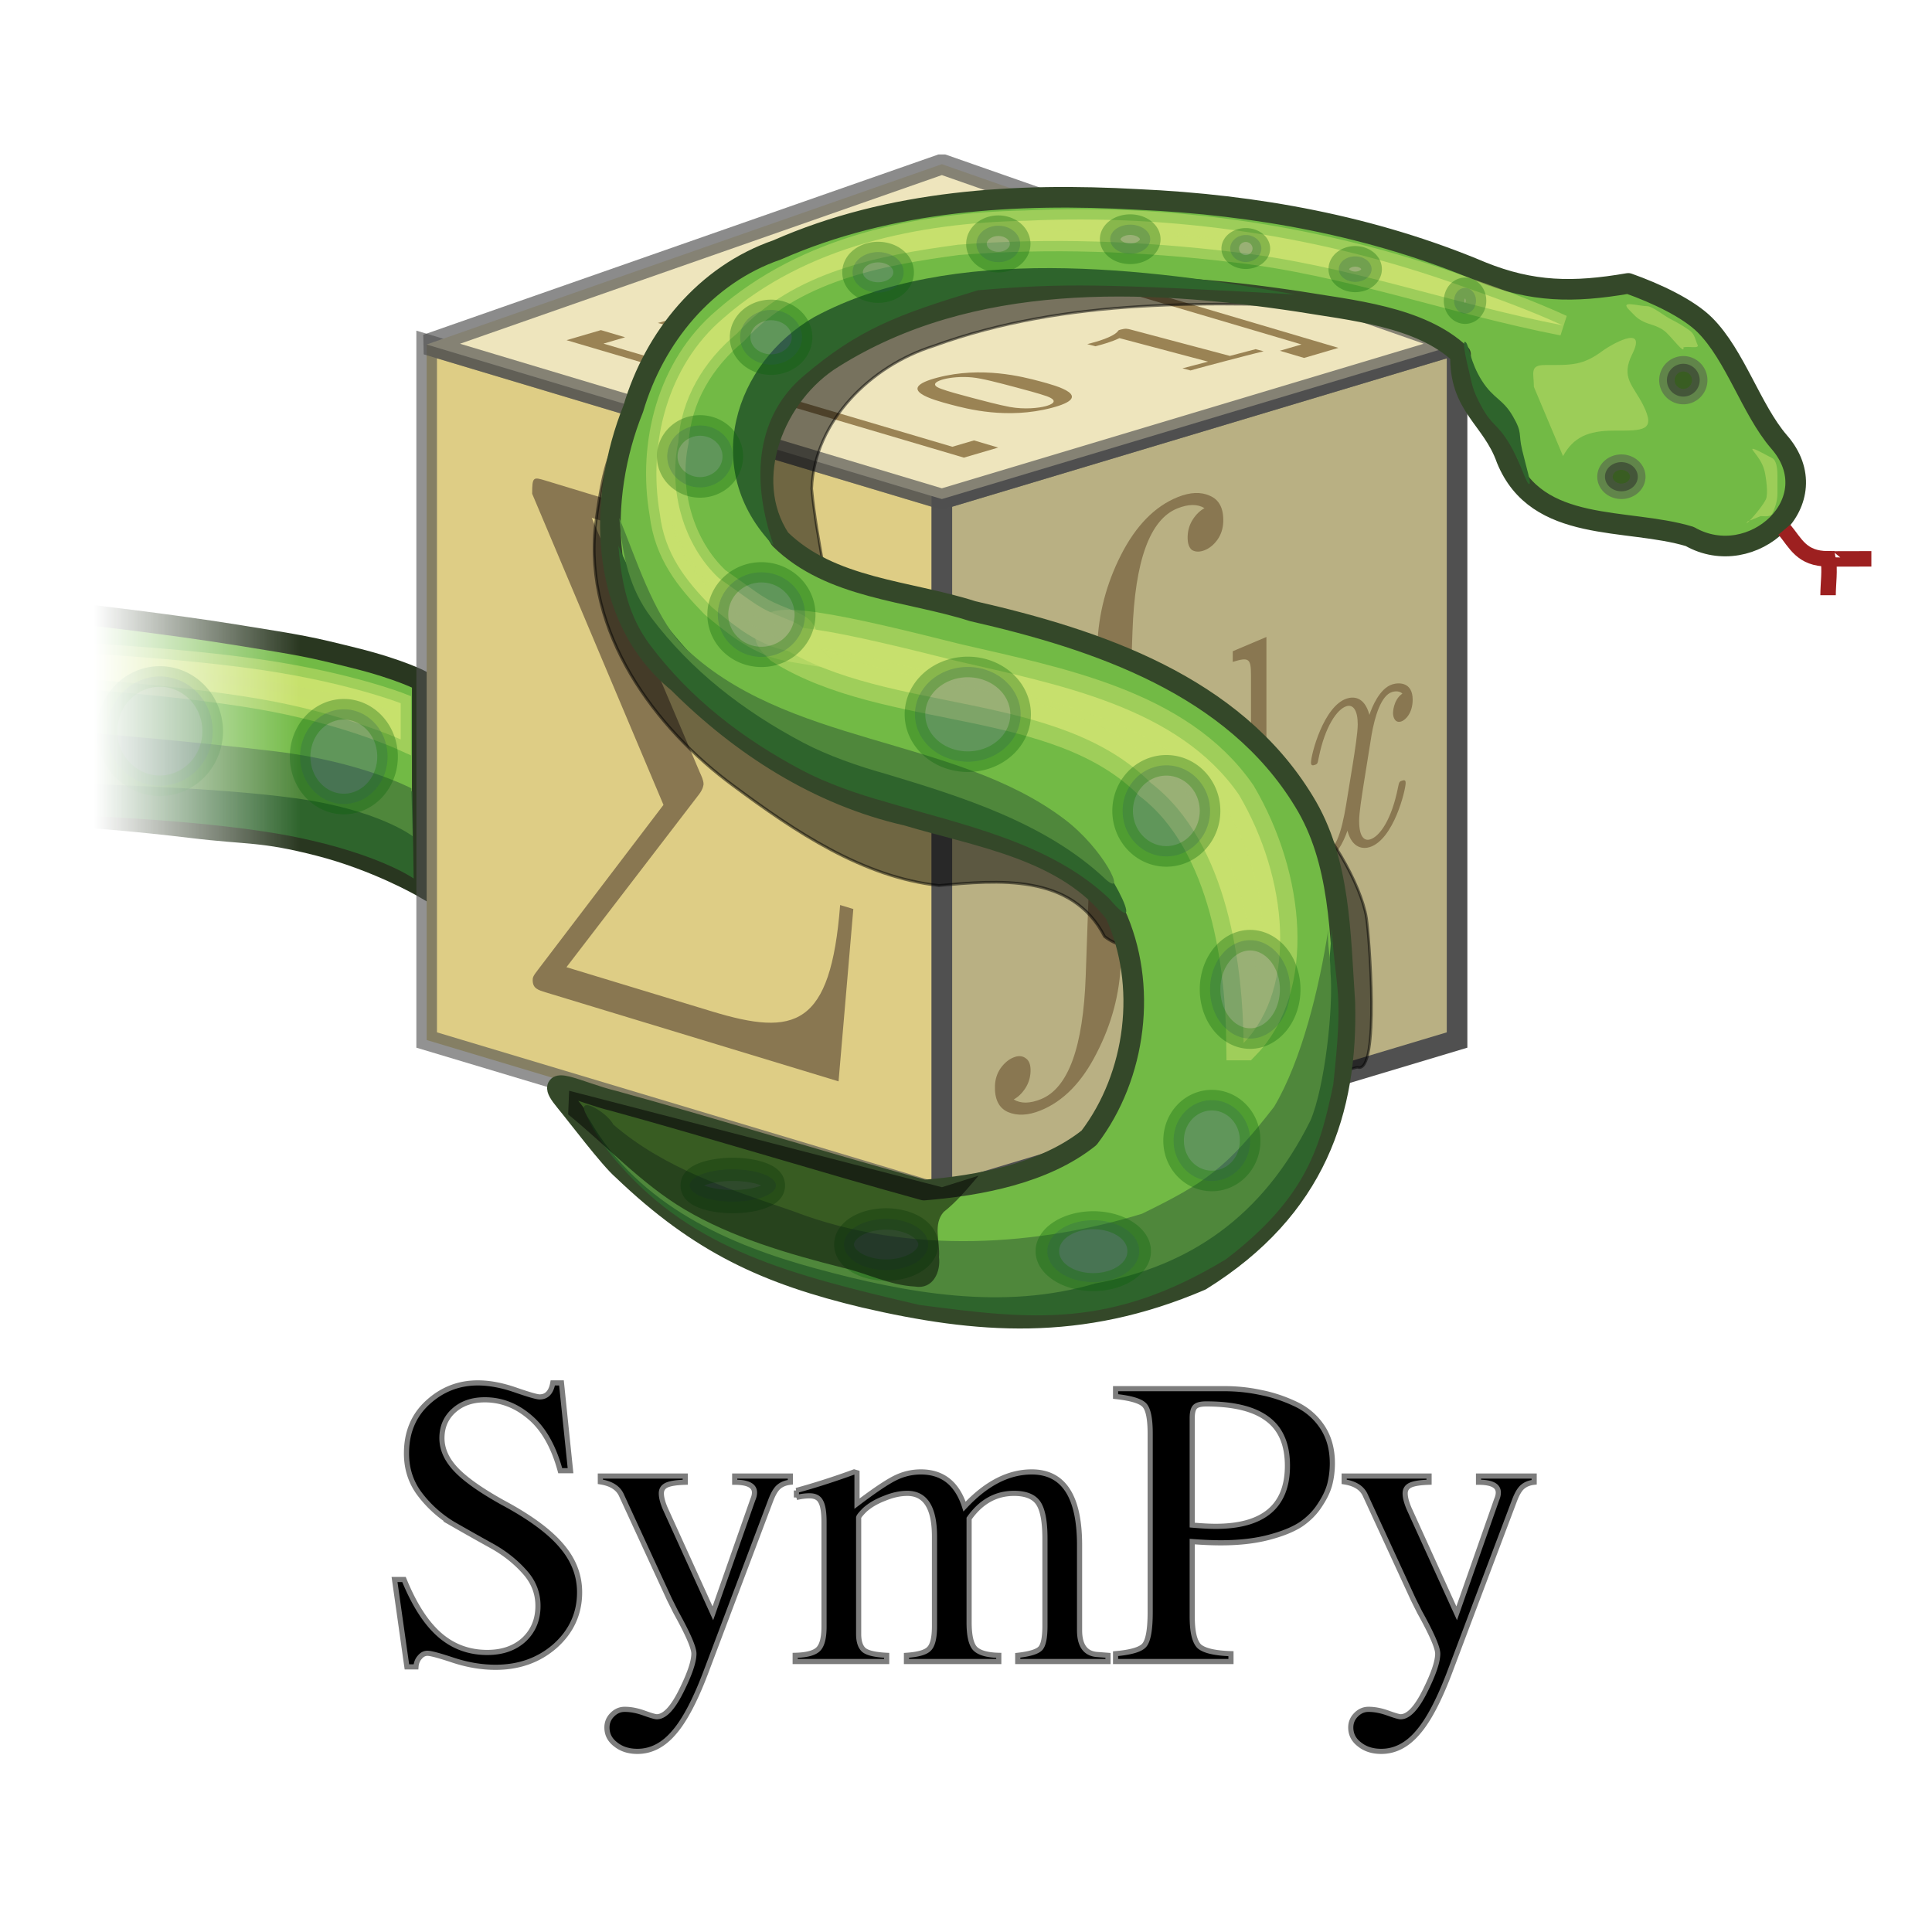 <svg xmlns="http://www.w3.org/2000/svg" xmlns:xlink="http://www.w3.org/1999/xlink" width="750" height="750">
    <desc>
        I created this logo and permit its free use on the same terms as the rest of Sympy&apos;s code and documentation.

Fredrik Johansson
    </desc>
    <defs>
        <linearGradient id="a">
            <stop offset="0" style="stop-color:#fff;stop-opacity:1"/>
            <stop offset="1" style="stop-color:#fff;stop-opacity:0"/>
        </linearGradient>
        <linearGradient xlink:href="#a" id="b" x1="123.534" x2="43.33" y1="182.213" y2="182.213" gradientUnits="userSpaceOnUse"/>
        <mask id="c">
            <path d="M43.331 182.213h81.203v185.818H43.331z" style="fill:url(#b)"/>
            <path d="M123.534 0h800v800h-800z" style="fill:#fff"/>
        </mask>
    </defs>
    <g style="font-size:160px;font-style:normal;font-weight:400;fill:#000;fill-opacity:1;stroke:#7d7d7d;stroke-width:2;stroke-linecap:butt;stroke-linejoin:miter;stroke-miterlimit:4;stroke-opacity:1;font-family:FreeSerif">
        <path d="M215.838 613.4q0-7.52-5.28-13.28-5.28-5.92-12.8-10.08t-15.04-8.48a45.9 45.9 0 0 1-12.64-11.36q-5.28-6.88-5.28-16 0-12.16 8.16-19.68 8.32-7.68 19.52-7.68 6.72 0 14.56 2.72t9.44 2.72q4.16 0 5.12-5.44h3.36l3.52 34.08h-4q-3.84-14.08-11.84-20.8-7.84-6.72-17.44-6.72-7.36 0-12 4.16t-4.64 10.72q0 6.4 5.44 12.16t18.08 12.8q15.84 8.48 22.88 16.8 7.04 8.16 7.04 18.08 0 12.32-9.44 20.8-9.44 8.32-23.2 8.32-8.001 0-16.32-2.72-8.16-2.72-10.08-2.72-1.76 0-3.04 1.6-1.281 1.44-1.44 3.68h-3.52l-4.8-33.92h3.68q5.92 14.56 13.76 21.44t18.56 6.88q8.8 0 14.24-4.96 5.44-5.12 5.44-13.12m46.135 43.04q4.48 0 9.44-9.92t4.96-14.56q0-3.52-7.04-16.16l-2.4-4.8-18.72-40.64q-1.92-4.16-8.16-5.12V563h32.96v2.4q-5.121.16-7.2 1.12-2.08.96-2.08 3.2 0 2.4 1.6 6.08l18.4 40.48 15.52-44.16q.64-1.44.64-2.72 0-4-7.68-4V563h21.6v2.4q-2.88.32-4.64 1.92-1.6 1.44-3.04 5.28l-24.64 65.28q-6.4 17.28-12.8 24.64-6.24 7.36-14.24 7.36-5.12 0-8.48-2.72-3.36-2.56-3.36-6.56 0-2.88 2.08-4.96t4.8-2.08q3.52 0 7.52 1.44t4.96 1.44m54.192-85.12v-2.72a289 289 0 0 0 22.4-7.2l1.12.32v12q9.92-7.52 14.72-9.92t10.08-2.4q12.64 0 16.96 13.44 12.48-13.44 26.08-13.44 18.56 0 18.56 28.48v32.96q0 8.96 6.88 9.44l4.16.32v2.4h-35.04v-2.4q7.04-.8 8.8-2.72t1.76-8.8v-33.76q0-9.92-2.56-13.76t-9.44-3.84q-10.56 0-17.44 9.76v40.32q0 7.52 2.24 10.08 2.4 2.56 9.28 2.72v2.4h-35.84v-2.4q6.88-.48 8.8-2.56 2.08-2.08 2.08-8.8v-34.72q0-16.8-10.56-16.8-4.16 0-8.8 1.92-4.64 1.76-7.68 4.48-2.4 2.4-2.4 3.04v45.12q0 4.64 2.24 6.4 2.24 1.6 8.64 1.92v2.4h-35.52v-2.4q6.72-.16 8.96-2.4t2.24-8.8v-40.48q0-5.76-1.28-8-1.12-2.24-4.32-2.24-2.4 0-5.12.64m208.055-13.28q0 4.16-.96 8t-3.84 8.16q-2.72 4.32-7.36 7.52-4.64 3.04-12.64 5.12t-18.56 2.08q-4.8 0-11.04-.48v29.12q0 8.8 2.72 11.52 2.88 2.56 12.32 2.88V635h-44.8v-3.04q9.12-.8 11.2-3.36 2.24-2.72 2.24-12.8v-69.28q0-8.64-2.24-11.04t-11.2-3.36v-3.04h42.24q7.2 0 13.92 1.44 6.72 1.28 13.28 4.32 6.72 3.04 10.72 8.96t4 14.24m-54.4-17.6v41.6q5.44.48 9.12.48 27.84 0 27.84-23.52 0-12.32-7.68-18.08-7.68-5.92-23.84-5.92-3.2 0-4.32 1.12t-1.12 4.32m80.903 116q4.48 0 9.44-9.92t4.96-14.56q0-3.52-7.04-16.16l-2.4-4.8-18.72-40.64q-1.92-4.16-8.16-5.12V563h32.96v2.4q-5.121.16-7.2 1.12-2.08.96-2.08 3.2 0 2.4 1.6 6.08l18.4 40.48 15.52-44.16q.64-1.44.64-2.72 0-4-7.68-4V563h21.6v2.4q-2.88.32-4.64 1.92-1.6 1.44-3.04 5.28l-24.64 65.28q-6.4 17.28-12.8 24.64-6.24 7.36-14.24 7.36-5.12 0-8.48-2.72-3.36-2.56-3.36-6.56 0-2.88 2.08-4.96t4.8-2.08q3.52 0 7.52 1.44t4.96 1.44" style="text-anchor:middle" transform="translate(-7 10)"/>
    </g>
    <g mask="url(#c)" transform="translate(-7 10)">
        <g style="display:inline">
            <path d="M170.921 334.283s-17.667-10.234-40.08-15.976c-22.413-5.741-26.896-4.243-49.573-6.99-22.677-2.745-41.135-3.993-41.135-3.993L39.08 228.44s33.08 3.744 59.448 7.988 27.927 4.493 46.026 8.987c18.098 4.493 26.368 8.986 26.368 8.986z" style="fill:#72ba45;fill-opacity:1;fill-rule:evenodd;stroke:#293720;stroke-width:8;stroke-linecap:butt;stroke-linejoin:miter;stroke-miterlimit:4;stroke-opacity:1;stroke-dasharray:none"/>
        </g>
        <path d="M162.55 277.048s-22.75-10.265-55-15.764-75-8.23-75-8.23l-.5-9.863s44.5 2.082 77.5 7.03c33 4.95 53 12.765 53 12.765z" style="fill:#c7e06d;fill-opacity:1;fill-rule:evenodd;stroke:#c7e06d;stroke-width:8;stroke-linecap:butt;stroke-linejoin:miter;stroke-miterlimit:4;stroke-opacity:.539;stroke-dasharray:none"/>
        <path d="M167.586 331.034s-13.25-9.404-45.5-16.035c-32.25-6.63-84.914-8.389-84.914-8.389l.414-30.091s44 .917 77 6.885c33 5.967 52.5 13.913 52.5 13.913z" style="fill:#2e642c;fill-opacity:1;fill-rule:evenodd;stroke:#000;stroke-width:0;stroke-linecap:butt;stroke-linejoin:miter;stroke-miterlimit:4;stroke-opacity:1;stroke-dasharray:none"/>
        <path d="M167.207 314.62s-13.25-10.3-45.5-14.74c-32.25-4.442-84.914-5.62-84.914-5.62l.414-20.155s44 3.614 77 7.611 52.5 14.32 52.5 14.32z" style="fill:#4f873b;fill-opacity:1;fill-rule:evenodd;stroke:#000;stroke-width:0;stroke-linecap:butt;stroke-linejoin:miter;stroke-miterlimit:4;stroke-opacity:1;stroke-dasharray:none"/>
        <g style="opacity:.647">
            <path d="M151.32 278.787a16.97 18.385 0 1 1-33.94 0 16.97 18.385 0 1 1 33.94 0zm-67.881-9.899a20.506 21.213 0 1 1-41.013 0 20.506 21.213 0 1 1 41.013 0z" style="opacity:.5;fill:#3b4f87;fill-opacity:1;stroke:#066506;stroke-width:8;stroke-linejoin:bevel;stroke-miterlimit:4;stroke-opacity:1;stroke-dasharray:none;display:inline" transform="translate(6.126 4.939)"/>
        </g>
    </g>
    <path d="m172.63 123.731 200 60v270l-200-60z" style="fill:#decd85;fill-opacity:1;fill-rule:evenodd;stroke:#505050;stroke-width:8;stroke-linecap:butt;stroke-linejoin:miter;stroke-miterlimit:4;stroke-opacity:.618;stroke-dasharray:none" transform="translate(-7 10)"/>
    <path d="m572.63 123.731-200 60v270l200-60z" style="fill:#b9b083;fill-opacity:1;fill-rule:evenodd;stroke:#505050;stroke-width:8;stroke-linecap:butt;stroke-linejoin:miter;stroke-miterlimit:4;stroke-opacity:1;stroke-dasharray:none" transform="translate(-7 10)"/>
    <path d="m172.63 123.732 200 60 200-60-200-70z" style="fill:#eee5bd;fill-opacity:1;fill-rule:evenodd;stroke:#505050;stroke-width:8;stroke-linecap:butt;stroke-linejoin:bevel;stroke-miterlimit:4;stroke-opacity:.658;stroke-dasharray:none" transform="translate(-7 10)"/>
    <g style="font-size:180px;font-style:normal;font-weight:400;fill:#897751;fill-opacity:1;stroke:none;font-family:&quot;LMRoman10, FreeSerif, times&quot;">
        <path d="M472.439 536q-7.92 0-14.04-4.14-5.94-4.14-5.94-11.16 0-3.42 2.16-5.4 2.34-1.98 5.4-1.98t5.22 1.98q2.34 1.98 2.34 5.4 0 3.24-1.98 5.22t-4.86 2.34q4.68 3.78 11.7 3.78 17.46 0 17.46-37.26V379.22q0-16.56 8.82-28.8 9-12.42 23.58-12.42 7.92 0 13.86 4.14 6.12 4.14 6.12 11.16 0 3.6-2.34 5.58-2.16 1.8-5.22 1.8t-5.4-1.8q-2.16-1.98-2.16-5.58 0-3.24 1.98-5.22t4.86-2.34q-4.68-3.78-11.7-3.78-17.46 0-17.46 37.26v115.56q0 16.56-9 28.8-8.82 12.42-23.4 12.42" style="text-anchor:middle;font-family:&quot;LMRoman10, FreeSerif, times&quot;" transform="matrix(.914 -.368 -.039 1.11 -7 10)"/>
    </g>
    <g style="font-size:110px;font-style:normal;font-weight:400;fill:#897751;fill-opacity:1;stroke:none;font-family:&quot;LMRoman10, Times, FreeSerif&quot;">
        <path d="M612.97 400v-3.41c-7.7 0-8.58-.77-8.58-6.16v-66.77l-15.84 1.21v3.41c7.7 0 8.58.77 8.58 6.16v23.76c-3.19-3.96-7.92-6.82-13.86-6.82-12.98 0-24.53 10.78-24.53 24.97 0 13.97 10.78 24.86 23.32 24.86 7.04 0 11.99-3.74 14.74-7.26v7.26zm-16.17-12.98c0 1.98 0 2.2-1.21 4.07-3.3 5.28-8.25 7.7-12.98 7.7-4.95 0-8.91-2.86-11.55-7.04-2.86-4.51-3.19-10.78-3.19-15.29 0-4.07.22-10.67 3.41-15.62 2.31-3.41 6.49-7.04 12.43-7.04 3.85 0 8.47 1.65 11.88 6.6 1.21 1.87 1.21 2.09 1.21 4.07z" style="fill:#897751;font-family:&quot;LMRoman10, Times, FreeSerif&quot;" transform="matrix(.825 -.257 0 1.213 -7 10)"/>
        <path d="M669.91 384.27c0-1.1-.88-1.1-1.65-1.1-1.32 0-1.43.11-1.98 1.87-2.97 9.46-8.47 13.75-13.09 13.75-2.2 0-5.17-1.32-5.17-7.04 0-2.64 1.21-7.37 2.09-11.11l3.74-15.07c1.54-5.72 4.51-11.77 9.68-11.77.33 0 3.08 0 4.84 1.54-4.4 1.1-4.4 5.28-4.4 5.28 0 1.43.99 3.52 3.85 3.52 1.98 0 5.39-1.54 5.39-5.83 0-5.61-6.38-6.93-9.57-6.93-6.05 0-9.68 5.39-10.78 7.48-2.42-6.6-7.81-7.48-10.56-7.48-11 0-16.94 14.41-16.94 16.94 0 1.1 1.1 1.1 1.65 1.1 1.43 0 1.43-.11 1.98-1.87 2.97-9.46 8.69-13.75 13.09-13.75 3.19 0 5.28 2.53 5.28 6.93 0 2.64-1.32 8.03-2.31 12.1l-2.53 10.01c-1.76 7.15-4.07 15.95-10.67 15.95-.33 0-2.97 0-4.84-1.54 3.3-.88 4.29-3.63 4.29-5.28 0-2.86-2.31-3.52-3.74-3.52-2.75 0-5.5 2.31-5.5 5.94 0 4.29 4.62 6.82 9.68 6.82 5.28 0 8.91-4.18 10.78-7.48 2.2 6.27 7.59 7.48 10.45 7.48 11.33 0 16.94-14.74 16.94-16.94" style="font-style:italic" transform="matrix(.825 -.257 0 1.213 -7 10)"/>
    </g>
    <g style="font-size:244px;font-style:normal;font-weight:400;fill:#897751;fill-opacity:1;stroke:none;font-family:&quot;LMRoman10, Times, FreeSerif&quot;">
        <path d="M403.169 201.406h-6.1c-4.392 40.748-20.984 47.336-59.292 47.336h-67.344l61.244-69.296c2.196-2.44 2.196-3.904 2.196-3.904 0-1.22-.976-2.44-1.708-3.416l-50.02-72.224h56.364c41.236 0 53.436 8.784 58.56 47.336h6.1l-6.832-54.9h-135.42c-5.856 0-6.344 0-6.344 5.612l60.756 88.328-58.072 66.124c-2.44 2.684-2.44 3.172-2.44 3.904 0 2.684 2.44 2.684 6.1 2.684h135.42z" style="font-family:&quot;LMRoman10, Times, FreeSerif&quot;" transform="matrix(.839 .255 0 1.192 -7 10)"/>
    </g>
    <g style="font-size:50px;font-style:normal;font-weight:400;fill:#9a8354;fill-opacity:1;stroke:none;display:inline;font-family:&quot;LMRoman10, Times, FreeSerif&quot;">
        <path d="M-40.3 292v-2.35h-7v-28.8c0-1.1 0-1.6-1.3-1.6-.55 0-.65 0-1.1.35-3.85 2.85-9 2.85-10.05 2.85h-1v2.35h1c.8 0 3.55-.05 6.5-1v25.85h-6.95V292c2.2-.15 7.5-.15 9.95-.15s7.75 0 9.95.15m49.602-15.95c0-4.85-.05-16.8-12.1-16.8s-12.1 11.9-12.1 16.8c0 4.95.05 16.5 12.1 16.5 12 0 12.1-11.5 12.1-16.5m-6.4-.6c0 2.8 0 7.35-.35 9.95-.7 4.65-3.85 5.35-5.35 5.35-1.8 0-4.6-1.1-5.25-4.75-.45-2.6-.45-7.8-.45-10.55 0-3.6 0-6.85.4-9.45.6-4.45 4.1-4.95 5.3-4.95 1.85 0 3.9.95 4.85 3.15.85 1.85.85 7.15.85 11.25m-41.452 74.6c0-4.85-.05-16.8-12.1-16.8s-12.1 11.9-12.1 16.8c0 4.95.05 16.5 12.1 16.5 12 0 12.1-11.5 12.1-16.5m-6.4-.6c0 2.8 0 7.35-.35 9.95-.7 4.65-3.85 5.35-5.35 5.35-1.8 0-4.6-1.1-5.25-4.75-.45-2.6-.45-7.8-.45-10.55 0-3.6 0-6.85.4-9.45.6-4.45 4.1-4.95 5.3-4.95 1.85 0 3.9.95 4.85 3.15.85 1.85.85 7.15.85 11.25M7.552 366v-2.35h-7v-28.8c0-1.1 0-1.6-1.3-1.6-.55 0-.65 0-1.1.35-3.85 2.85-9 2.85-10.05 2.85h-1v2.35h1c.8 0 3.55-.05 6.5-1v25.85h-6.95V366c2.2-.15 7.5-.15 9.95-.15s7.75 0 9.95.15" style="font-weight:700;font-family:&quot;LMRoman10, Times, FreeSerif&quot;" transform="matrix(1.427 -.374 1.33 .353 -7 10)"/>
    </g>
    <g style="display:inline">
        <g style="font-size:160px;font-style:normal;font-weight:700;fill:#9a8354;fill-opacity:1;stroke:none;font-family:font-family">
            <path d="M1136.88 240v-9.76h-16.64V89.76h16.64V80h-26.4v160zm261.52 0V80H1372v9.76h16.64v140.48H1372V240z" style="fill:#9a8354;font-family:&quot;LMRoman10, Times, FreeSerif&quot;" transform="matrix(.505 -.148 .964 .285 -417.976 273.606)"/>
        </g>
    </g>
    <path d="M361 258.362c-16.75-14 62.75 3.25 90 12s43.25 17 60 31c11.335 9.474 24.424 31.777 26.491 45.082.988 6.357 5.319 60.747-3.491 57.918-1.07-.343-30.58 10.45-14.98 4.111 34.714-14.106-141.927-136.66-158.02-150.11z" style="opacity:.5;fill:#000;fill-opacity:1;fill-rule:evenodd;stroke:#000;stroke-width:1px;stroke-linecap:butt;stroke-linejoin:miter;stroke-opacity:1" transform="translate(-7 10)"/>
    <path d="M238.158 193.796c-4.671 41.78 23.21 78.944 53.621 101.29 23.936 17.764 50.202 35.462 79.734 38.667 22.63-2 51.61-4.883 64.277 19.818 18.5 14.193 34.73-17.247 22.163-32.731-20.506-31.161-53.926-48.247-83.707-67.327-45.583-26.678-81.427-66.818-127.846-91.7-4.184 5.413-6.452 18.176-8.242 31.983z" style="opacity:.5;fill:#000;fill-opacity:1;fill-rule:evenodd;stroke:#000;stroke-width:1.082px;stroke-linecap:butt;stroke-linejoin:miter;stroke-opacity:1" transform="translate(-7 10)"/>
    <path d="M532 109.362c-54.438-2.2-110.702-3.9-162.714 15.007-24.077 7.592-46.17 28.992-47.174 55.315.999 10.799 2.991 21.111 4.832 31.777 3.22 12.798 11.081 24.302 12.554 37.501-5.683 5.294-17.717-4.57-25.911-5.404-8.211-4.666-24.425-4.155-27.274-12.29L296 135.362l101-46z" style="opacity:.5;fill:#000;fill-opacity:1;fill-rule:evenodd;stroke:#000;stroke-width:1px;stroke-linecap:butt;stroke-linejoin:miter;stroke-opacity:1" transform="translate(-7 10)"/>
    <path d="M248.767 444.185c-5.13-4.399-17.694-21.133-22.254-26.632-9.858-11.89 5.441-3.344 18.808-.175 38.312 10.521 82.085 24.112 120.355 34.615 21.393-1.751 46.722-6.403 64.085-20.294 18.403-24.124 22.835-59.447 10.105-87.073-19.035-24.884-52.69-29.63-80.937-38.095-34.12-7.743-64.147-27.048-88.686-51.56-31.221-25.392-31.347-71.701-17.4-106.329C261 120.896 280.854 96.6 308.632 87.03c44.023-19.4 92.768-22.25 140.176-19.603 45.647 2.045 91.171 10.306 133.402 28.134 19.526 7.871 35.512 8.143 56.876 4.457 10.857 3.85 23.302 9.705 29.783 16.19 11.743 11.752 18.034 32.848 28.669 45.226 20.131 22.851-10.355 50.693-34.593 36.824-24.513-7.428-59.28-.938-71.119-30.095-5.652-15.945-18.446-20.323-17.832-40.598-15.554-14.82-42.922-17.184-63.178-20.58-59.993-9.003-126.86-11.641-180.375 21.958-22.552 13.85-36.068 46.785-20.636 70.298 19.63 19.337 49.71 19.974 74.76 28.008 48.574 11.079 101.244 28.81 128.598 73.798 14.287 23.12 14.071 51.742 15.905 78.057 1.098 41.76-11.009 80.013-55.886 107.912-46.933 20.14-87.039 16.763-130.536 6.697-37.849-9.047-63.904-20.804-93.878-49.527z" style="fill:#72ba45;fill-opacity:1;fill-rule:evenodd;stroke:#344829;stroke-width:8;stroke-linecap:butt;stroke-linejoin:round;stroke-miterlimit:4;stroke-opacity:1;stroke-dasharray:none" transform="translate(-7 10)"/>
    <path d="M646.296 162.822a6.364 5.657 0 1 1-12.728 0 6.364 5.657 0 1 1 12.728 0z" style="opacity:.5;fill:#000;fill-opacity:1;stroke:#505050;stroke-width:6;stroke-linejoin:round;stroke-miterlimit:4;stroke-opacity:1;stroke-dasharray:none" transform="translate(-10.515 22.243)"/>
    <path d="M674.58 131.002a6.364 6.364 0 1 1-12.728 0 6.364 6.364 0 1 1 12.728 0z" style="opacity:.5;fill:#000;fill-opacity:1;stroke:#505050;stroke-width:6;stroke-linejoin:round;stroke-miterlimit:4;stroke-opacity:1;stroke-dasharray:none" transform="translate(-14.757 16.586)"/>
    <path d="M699.685 195.613c4.407 5.245 6.648 11.314 16.97 11.314.845 4.22 0 9.739 0 14.142" style="fill:none;stroke:#9d2020;stroke-width:6;stroke-linecap:butt;stroke-linejoin:miter;stroke-miterlimit:4;stroke-opacity:1;stroke-dasharray:none" transform="translate(-7 10)"/>
    <path d="M716.492 206.935c.018.09 11.987 0 16.97 0" style="fill:none;stroke:#9d2020;stroke-width:6;stroke-linecap:butt;stroke-linejoin:miter;stroke-miterlimit:4;stroke-opacity:1;stroke-dasharray:none" transform="translate(-7 10)"/>
    <path d="M247.065 201.868c1.236 14.879 3.852 27.335 12.412 38.687 15.445 20.483 35.437 36.048 58.929 48.496 9.535 5.053 21.872 9.316 32.163 12.16 29.32 8.857 63.592 15.443 86.944 37.55 16.698 19.602-1.213-17.273-16.59-28.928-42.868-32.489-105.805-26.42-145.424-65.615-11.298-12.054-22.169-27.175-28.434-42.35zM523.949 350.51c-1.92 36.12-9.324 81.59-33.952 107.824-42.4 29.908-111.311 31.942-159.206 15.15-26.049-8.084-46.169-19.908-69.904-33.32-9.286-5.266-21.151-18.147-25.032-19.545-5.428-1.955 5.487 15.117 11.712 21.592 28.783 32.918 65.956 42.627 116.38 54.374 43.882 5.748 74.335 9.265 118.998-17.756 31.703-24.224 36.659-44.21 41.633-67.825 3.996-36.676 1.156-34.619-.63-60.494zM307.358 201.832c-9.583-27.38-5.844-50.952 11.364-65.682 21.448-18.36 36.785-24.06 67.88-33.462 33.559-2.85 48.228-2.527 123.09 1.609-57.348-10.27-133.433-19.896-186.618 8.781-30.878 17.82-44.484 59.197-15.716 88.754zM576 122.862c1.303 1.146 1.694 7.735 6.255 14.896s8.08 7.018 11.99 13.75 2.085 6.589 3.649 13.177c1.563 6.589 3.91 13.893 2.606 13.177-1.303-.716-3.258-8.594-7.82-16.041-4.56-7.448-6.515-6.589-10.425-13.75-3.91-7.162-3.649-8.594-5.212-14.896-1.564-6.302-2.346-11.459-1.043-10.313z" style="fill:#2e642c;fill-opacity:1;fill-rule:evenodd;stroke:#000;stroke-width:0;stroke-linecap:butt;stroke-linejoin:miter;stroke-miterlimit:4;stroke-opacity:1;stroke-dasharray:none" transform="translate(-7 10)"/>
    <path d="M522.643 350.787c-3.423 22.38-10.29 50.824-21.047 68.875-18.65 24.062-26.782 29.518-51.234 41.497-39.022 12.013-89.72 16.621-135.598-1.02-24.225-8.379-49.396-16.185-69.66-33.567-2.754-5.435-16.993-13.102-9.047-1.515 19.068 33.027 54.276 48.307 87.415 57.314 35.226 9.613 73.007 16.515 108.735 5.852 36.396-6.613 64.847-25.709 83.514-63.251 5.515-12.862 9.004-43.638 7.77-57.786.053-5.57-1.394-10.861-.848-16.399zM247.424 191.096c1.236 14.88 3.852 27.335 12.412 38.687 15.445 20.483 35.437 36.048 58.93 48.496 9.534 5.053 21.871 9.316 32.163 12.16 29.32 8.857 62.09 18.943 85.444 41.05 8.197 7.102-.713-11.773-16.091-23.427-42.868-32.49-108.805-28.421-148.424-67.616-11.298-12.054-18.169-34.175-24.434-49.35z" style="fill:#4f873b;fill-opacity:1;fill-rule:evenodd;stroke:#000;stroke-width:0;stroke-linecap:butt;stroke-linejoin:miter;stroke-miterlimit:4;stroke-opacity:1;stroke-dasharray:none" transform="translate(-7 10)"/>
    <path d="M489.767 394.907c-.297-28.042-5.47-77.538-36.005-100.975-35.927-36.025-101.644-26.7-143.427-52.779-17.191-15.58 29.212-4.309 67.802 5.383 39.27 9.143 86.228 17.742 109.843 52.021 19.125 32.544 22.726 74.716 1.787 96.35z" style="fill:#c7e06d;fill-opacity:1;fill-rule:evenodd;stroke:#c7e06d;stroke-width:13.423;stroke-linecap:butt;stroke-linejoin:miter;stroke-miterlimit:4;stroke-opacity:.526;stroke-dasharray:none" transform="translate(-7 10)"/>
    <path d="M263.158 189.54c-4.75-27.326 2.952-57.616 24.605-75.983 32.02-28.124 75.849-37.042 117.36-37.853 57.225-2.748 114.83 5.845 168.764 25.166 13.389 4.67 26.76 9.484 39.655 15.401-42.821-8.274-84.183-23.646-127.729-28.448-35.398-4.295-71.325-5.582-106.863-2.826-30.695 4.1-64.043 10.443-85.85 34.485-12.762 10.444-21.751 25.323-22.778 42.019-3.986 18.828 2.038 40.066 15.704 52.92 15.245 10.624 14.667 11.294 26.254 15.847 7.06 2.773 7.122 3.867 8.613 7.995.754 2.084-.405 4.243 1.347 6.001-7.055-1.23-12.48-1.657-18.449-4.487-6.479-3.07-10.983-6.205-20.493-14.127-10.188-10.422-18.287-20.657-20.14-36.11z" style="fill:#c7e06d;fill-opacity:1;fill-rule:evenodd;stroke:#c7e06d;stroke-width:8;stroke-linecap:butt;stroke-linejoin:miter;stroke-miterlimit:4;stroke-opacity:.513;stroke-dasharray:none" transform="translate(-7 10)"/>
    <path d="M660.5 124.862c.649 3.244-4.853-4.515-7.5-6.5-2.738-2.053-5.709-2.354-8-3.5-2.737-1.368-3.231-2.231-5.5-4.5-4.012-4.012 3.476-1.5 7-1.5 1.877 0 6.783 3.892 9 5 2.614 1.307 5.535 3.026 7.5 4.5 2.055 1.541 2.147 3.794 3 5.5.833 1.667-3.732.41-5.5 1zm25 67.5c-2.386 3.182 4.855-4.21 7-8.5 1.032-2.064.034-8.864-.5-11-.832-3.33-2.55-5.4-4.5-8-1.616-2.154 5.092 1.796 7.5 3 1.583.792 2 4.024 2 6.5v7.5c0 2.693-1.068 5.637-2 7.5-.71 1.42-2.95 1-4.5 1m-76.731-23.297c3.955-7.234 9.596-9.9 19.799-9.9 11.272 0 16.396.265 11.313-9.9-3.822-7.643-8.858-10.567-4.242-19.798 6.159-12.318-9.17-3.023-11.314-1.415-7.89 5.918-12.206 5.657-22.627 5.657-6.033 0-4.243 3.166-4.243 8.485" style="opacity:.5;fill:#c7e06d;fill-opacity:1;stroke:#650606;stroke-width:0;stroke-linejoin:bevel;stroke-miterlimit:4;stroke-opacity:1;stroke-dasharray:none" transform="translate(-7 10)"/>
    <g style="opacity:.647;display:inline">
        <path d="M577 108.375a4.243 4.95 0 1 1-8.486 0 4.243 4.95 0 1 1 8.485 0z" style="opacity:.5;fill:#3b4f87;fill-opacity:1;stroke:#066506;stroke-width:8;stroke-linejoin:bevel;stroke-miterlimit:4;stroke-opacity:1;stroke-dasharray:none;display:inline" transform="translate(-4.021 8.412)"/>
        <path d="M544.472 97.06a6.364 4.95 0 1 1-12.728 0 6.364 4.95 0 1 1 12.728 0z" style="opacity:.5;fill:#3b4f87;fill-opacity:1;stroke:#066506;stroke-width:8;stroke-linejoin:bevel;stroke-miterlimit:4;stroke-opacity:1;stroke-dasharray:none;display:inline" transform="translate(-12.021 7.412)"/>
        <path d="M493.56 88.576a7.071 7.778 0 1 1-14.142 0 7.071 7.778 0 1 1 14.143 0z" style="opacity:.5;fill:#3b4f87;fill-opacity:1;stroke:#066506;stroke-width:8;stroke-linejoin:bevel;stroke-miterlimit:4;stroke-opacity:1;stroke-dasharray:none;display:inline" transform="matrix(.854 0 0 .674 68.154 36.774)"/>
        <path d="M452.548 86.454a7.778 5.657 0 1 1-15.556 0 7.778 5.657 0 1 1 15.556 0z" style="opacity:.5;fill:#3b4f87;fill-opacity:1;stroke:#066506;stroke-width:8;stroke-linejoin:bevel;stroke-miterlimit:4;stroke-opacity:1;stroke-dasharray:none;display:inline" transform="translate(-6.021 6.412)"/>
        <path d="M403.05 89.283a8.485 7.071 0 1 1-16.97 0 8.485 7.071 0 1 1 16.97 0z" style="opacity:.5;fill:#3b4f87;fill-opacity:1;stroke:#066506;stroke-width:8;stroke-linejoin:bevel;stroke-miterlimit:4;stroke-opacity:1;stroke-dasharray:none;display:inline" transform="translate(-7.021 5.412)"/>
        <path d="M357.796 101.304a9.9 7.778 0 1 1-19.799 0 9.9 7.778 0 1 1 19.799 0z" style="opacity:.5;fill:#3b4f87;fill-opacity:1;stroke:#066506;stroke-width:8;stroke-linejoin:bevel;stroke-miterlimit:4;stroke-opacity:1;stroke-dasharray:none;display:inline" transform="translate(-7.021 4.412)"/>
        <path d="M315.37 122.517a12.02 10.607 0 1 1-24.042 0 12.02 10.607 0 1 1 24.042 0z" style="opacity:.5;fill:#3b4f87;fill-opacity:1;stroke:#066506;stroke-width:8;stroke-linejoin:bevel;stroke-miterlimit:4;stroke-opacity:1;stroke-dasharray:none;display:inline" transform="translate(-4.021 8.412)"/>
        <path d="M288.5 167.772a12.728 12.02 0 1 1-25.456 0 12.728 12.02 0 1 1 25.456 0z" style="opacity:.5;fill:#3b4f87;fill-opacity:1;stroke:#066506;stroke-width:8;stroke-linejoin:bevel;stroke-miterlimit:4;stroke-opacity:1;stroke-dasharray:none;display:inline" transform="translate(-4.021 9.412)"/>
        <path d="M318.198 229.29a14.142 14.142 0 1 1-28.284 0 14.142 14.142 0 1 1 28.284 0z" style="opacity:.5;fill:#3b4f87;fill-opacity:1;stroke:#066506;stroke-width:6.785;stroke-linejoin:bevel;stroke-miterlimit:4;stroke-opacity:1;stroke-dasharray:none;display:inline" transform="matrix(1.197 0 0 1.161 -68.374 -27.617)"/>
        <path d="M400.222 268.888a20.506 18.385 0 1 1-41.012 0 20.506 18.385 0 1 1 41.012 0zm73.54 37.477a16.97 17.678 0 1 1-33.942 0 16.97 17.678 0 1 1 33.942 0zm31.112 69.296a15.556 19.092 0 1 1-31.112 0 15.556 19.092 0 1 1 31.112 0zm-15.556 58.689a14.85 15.556 0 1 1-29.699 0 14.85 15.556 0 1 1 29.699 0z" style="opacity:.5;fill:#3b4f87;fill-opacity:1;stroke:#066506;stroke-width:8;stroke-linejoin:bevel;stroke-miterlimit:4;stroke-opacity:1;stroke-dasharray:none;display:inline" transform="translate(-4.021 8.412)"/>
        <path d="M446.891 469.706a11.314 9.9 0 1 1-22.627 0 11.314 9.9 0 1 1 22.627 0z" style="opacity:.5;fill:#3b4f87;fill-opacity:1;stroke:#066506;stroke-width:5.816;stroke-linejoin:bevel;stroke-miterlimit:4;stroke-opacity:1;stroke-dasharray:none;display:inline" transform="matrix(1.574 0 0 1.202 -261.19 -78.884)"/>
        <path d="M376.18 470.413a11.314 6.364 0 1 1-22.627 0 11.314 6.364 0 1 1 22.628 0z" style="opacity:.5;fill:#3b4f87;fill-opacity:1;stroke:#066506;stroke-width:5.345;stroke-linejoin:bevel;stroke-miterlimit:4;stroke-opacity:1;stroke-dasharray:none;display:inline" transform="matrix(1.443 0 0 1.552 -182.515 -247.01)"/>
        <path d="M301.227 447.786a12.02 3.536 0 1 1-24.041 0 12.02 3.536 0 1 1 24.041 0z" style="opacity:.5;fill:#3b4f87;fill-opacity:1;stroke:#066506;stroke-width:5.096;stroke-linejoin:bevel;stroke-miterlimit:4;stroke-opacity:1;stroke-dasharray:none;display:inline" transform="matrix(1.393 0 0 1.77 -118.403 -332.374)"/>
    </g>
    <g style="opacity:.507;display:inline">
        <path d="m228.402 414.052 144.276 37.326 12.73-3.999c-3.836 4.513-7.7 9.045-12.418 12.756-4.468 5.061-1.453 11.98-1.96 17.894.716 5.23-2.01 12.175-8.85 10.92-9.778-.493-18.58-5.196-28.002-7.314-21.217-5.372-42.872-11.708-61.22-22.591-16.587-9.838-29.94-24.44-44.91-36.66z" style="fill:#000;fill-opacity:1;fill-rule:evenodd;stroke:#000;stroke-width:.971px;stroke-linecap:butt;stroke-linejoin:miter;stroke-opacity:1" transform="translate(-7 10)"/>
    </g>
</svg>
